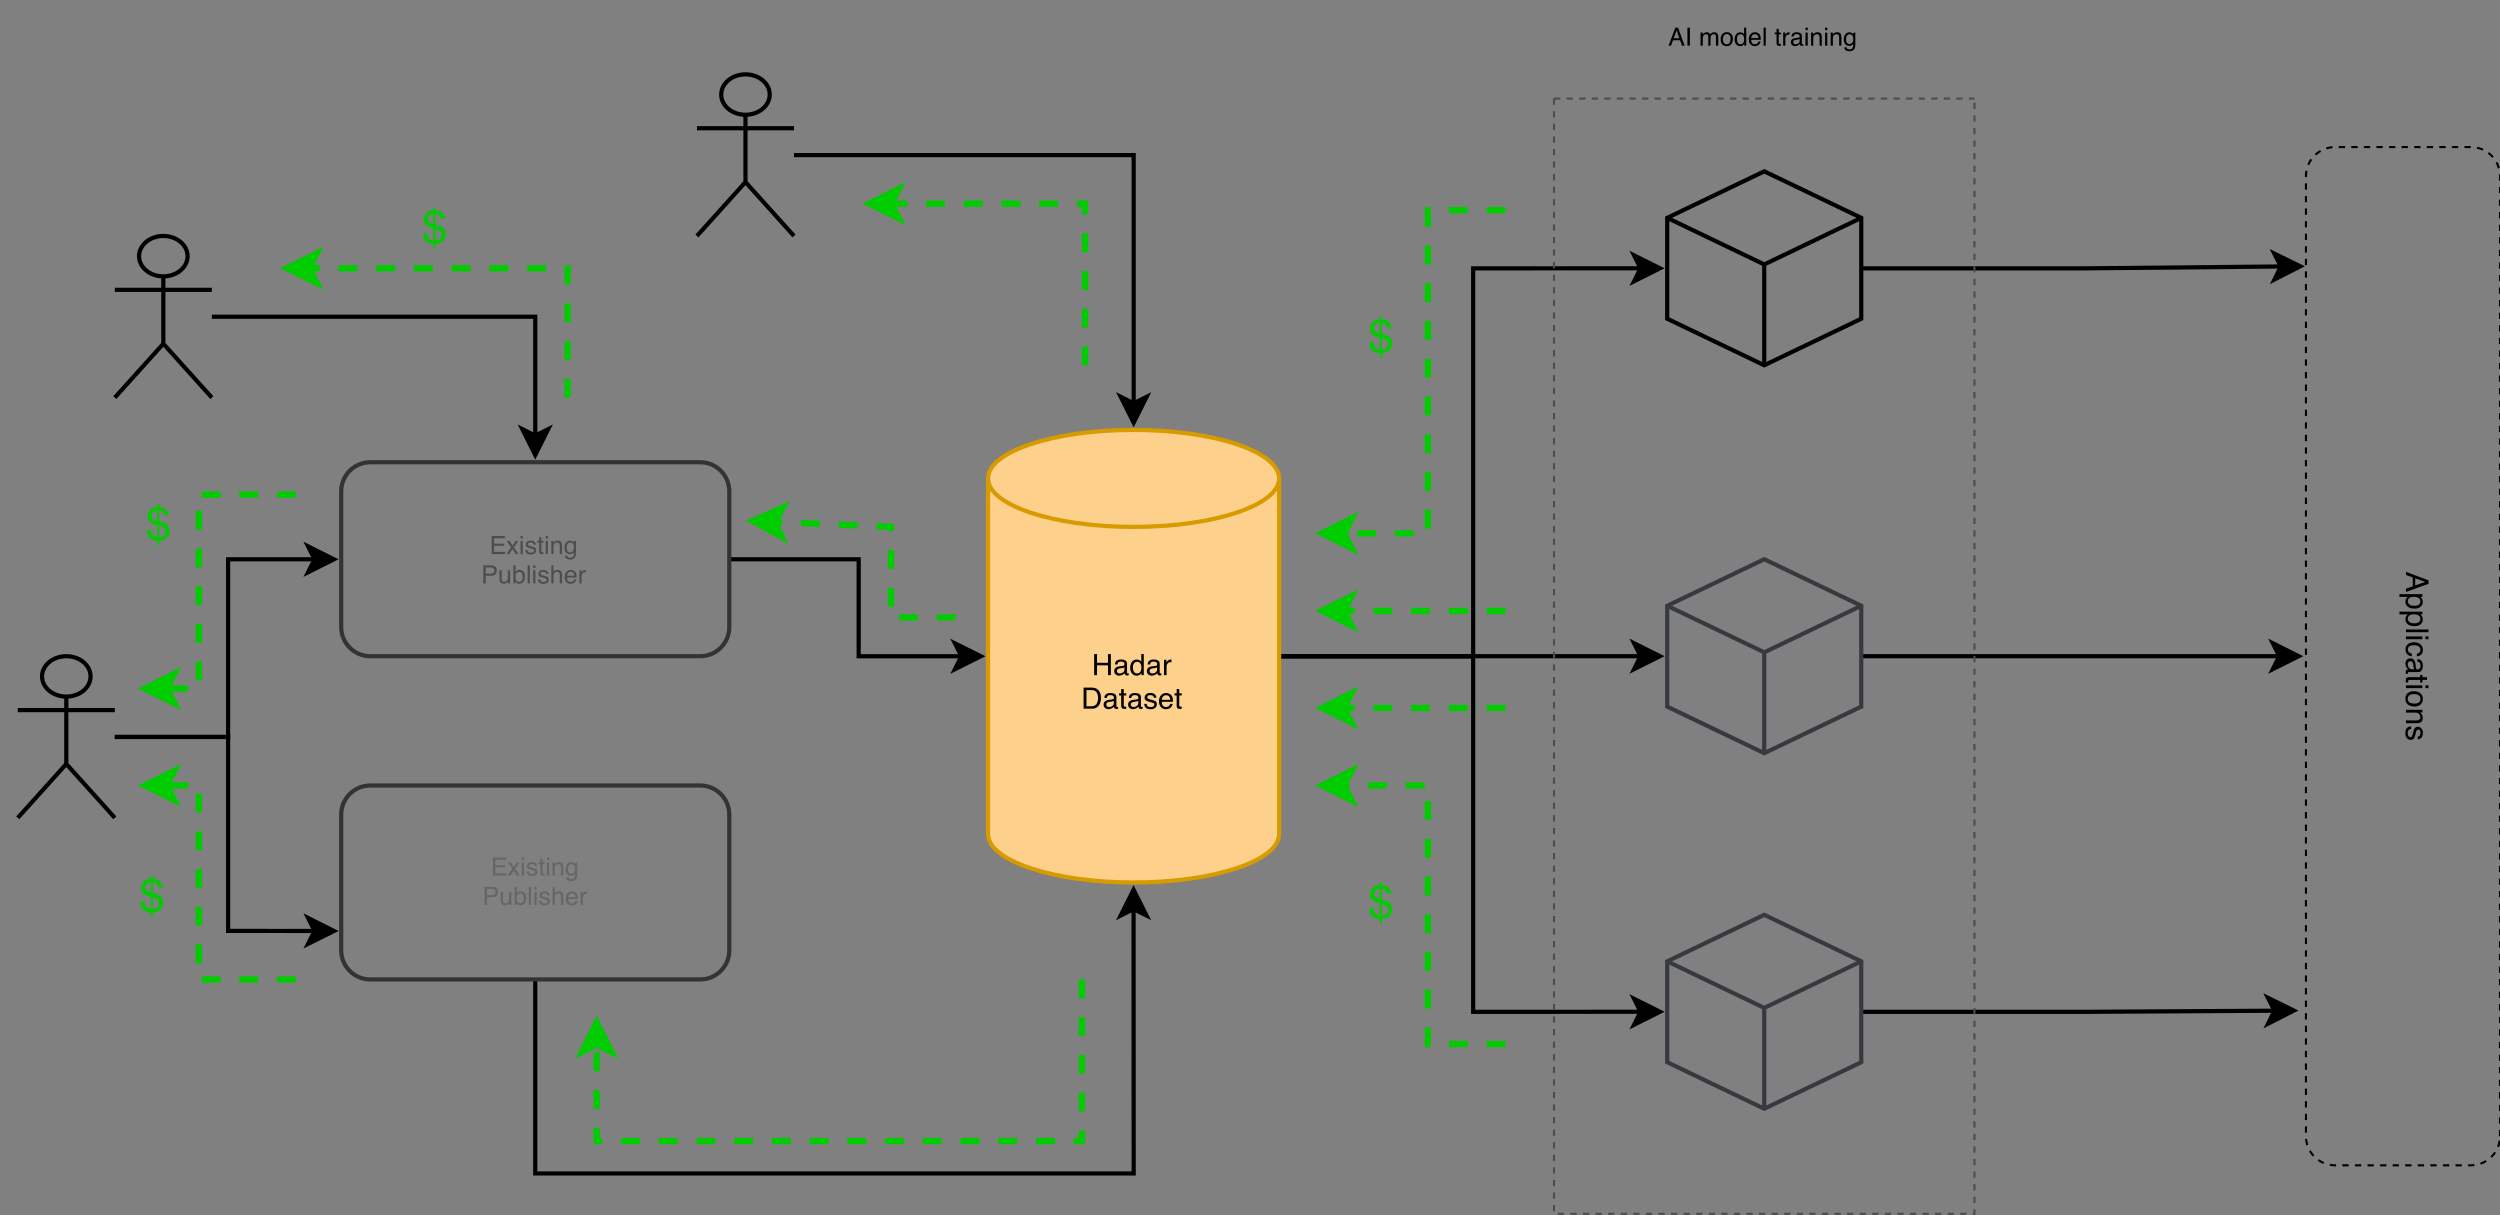 <svg viewBox="0 0 1193 580" fill="none" xmlns="http://www.w3.org/2000/svg">
<rect x="0" y="0" width="1193" height="580" fill="#808080" stroke="none"/>
<g clip-path="url(#clip0_227_529)">
<path d="M610.39 313.169H702.99V128.063L782.873 128.032" stroke="black" stroke-width="2" stroke-miterlimit="10"/>
<path d="M792.134 128.032L779.803 134.202L782.874 128.032L779.787 121.862L792.134 128.032Z" fill="black" stroke="black" stroke-width="2" stroke-miterlimit="10"/>
<path d="M610.39 313.138H782.873" stroke="black" stroke-width="2" stroke-miterlimit="10"/>
<path d="M792.134 313.138L779.787 319.308L782.874 313.138L779.787 306.968L792.134 313.138Z" fill="black" stroke="black" stroke-width="2" stroke-miterlimit="10"/>
<path d="M610.39 313.169H702.99V482.85L782.873 482.819" stroke="black" stroke-width="2" stroke-miterlimit="10"/>
<path d="M792.134 482.819L779.803 488.989L782.874 482.819L779.787 476.649L792.134 482.819Z" fill="black" stroke="black" stroke-width="2" stroke-miterlimit="10"/>
<path d="M471.489 228.298C471.489 215.526 502.588 205.16 540.939 205.16C559.351 205.16 577.023 207.597 590.048 211.931C603.074 216.281 610.39 222.158 610.39 228.298V397.979C610.39 410.751 579.291 421.117 540.939 421.117C502.588 421.117 471.489 410.751 471.489 397.979V228.298Z" fill="#FDD08C" stroke="#D79B00" stroke-width="2" stroke-miterlimit="10"/>
<path d="M610.39 228.298C610.39 241.07 579.291 251.436 540.939 251.436C502.588 251.436 471.489 241.07 471.489 228.298" stroke="#D79B00" stroke-width="2" stroke-miterlimit="10"/>
<path d="M522.128 312.136H523.502V316.286H528.724V312.136H530.098V322.178H528.724V317.482H523.502V322.178H522.128V312.136ZM532.99 320.23C532.99 320.586 533.12 320.866 533.379 321.071C533.639 321.276 533.947 321.379 534.302 321.379C534.735 321.379 535.155 321.278 535.56 321.078C536.244 320.745 536.586 320.2 536.586 319.444V318.453C536.435 318.548 536.241 318.628 536.004 318.692C535.768 318.756 535.535 318.801 535.307 318.829L534.562 318.924C534.115 318.984 533.781 319.077 533.557 319.205C533.179 319.419 532.99 319.761 532.99 320.23ZM535.97 317.742C536.253 317.705 536.442 317.587 536.538 317.386C536.592 317.277 536.62 317.12 536.62 316.915C536.62 316.495 536.469 316.192 536.169 316.005C535.872 315.814 535.446 315.718 534.89 315.718C534.248 315.718 533.792 315.892 533.523 316.238C533.373 316.429 533.275 316.714 533.229 317.092H532.081C532.103 316.19 532.395 315.563 532.956 315.213C533.521 314.857 534.175 314.679 534.918 314.679C535.779 314.679 536.478 314.843 537.016 315.172C537.549 315.5 537.816 316.01 537.816 316.703V320.921C537.816 321.048 537.841 321.151 537.891 321.228C537.946 321.306 538.058 321.344 538.226 321.344C538.281 321.344 538.342 321.342 538.411 321.338C538.479 321.328 538.552 321.317 538.629 321.303V322.213C538.438 322.267 538.292 322.301 538.192 322.315C538.092 322.329 537.955 322.336 537.782 322.336C537.358 322.336 537.05 322.185 536.859 321.884C536.759 321.725 536.688 321.499 536.647 321.208C536.396 321.536 536.036 321.821 535.567 322.062C535.098 322.304 534.58 322.424 534.015 322.424C533.336 322.424 532.78 322.219 532.347 321.809C531.919 321.394 531.705 320.877 531.705 320.257C531.705 319.578 531.917 319.052 532.34 318.678C532.764 318.305 533.32 318.075 534.008 317.988L535.97 317.742ZM540.619 318.603C540.619 319.387 540.785 320.043 541.118 320.572C541.45 321.101 541.984 321.365 542.717 321.365C543.287 321.365 543.754 321.121 544.119 320.633C544.488 320.141 544.672 319.437 544.672 318.521C544.672 317.596 544.483 316.912 544.105 316.47C543.727 316.024 543.26 315.8 542.704 315.8C542.084 315.8 541.58 316.037 541.193 316.511C540.81 316.985 540.619 317.683 540.619 318.603ZM542.471 314.727C543.032 314.727 543.501 314.846 543.879 315.083C544.098 315.219 544.347 315.459 544.625 315.8V312.102H545.807V322.178H544.7V321.16C544.413 321.611 544.073 321.937 543.681 322.137C543.289 322.338 542.84 322.438 542.335 322.438C541.519 322.438 540.812 322.096 540.215 321.413C539.618 320.725 539.32 319.811 539.32 318.672C539.32 317.605 539.591 316.682 540.133 315.903C540.68 315.119 541.46 314.727 542.471 314.727ZM548.576 320.23C548.576 320.586 548.706 320.866 548.965 321.071C549.225 321.276 549.533 321.379 549.888 321.379C550.321 321.379 550.74 321.278 551.146 321.078C551.83 320.745 552.171 320.2 552.171 319.444V318.453C552.021 318.548 551.827 318.628 551.59 318.692C551.353 318.756 551.121 318.801 550.893 318.829L550.148 318.924C549.701 318.984 549.366 319.077 549.143 319.205C548.765 319.419 548.576 319.761 548.576 320.23ZM551.556 317.742C551.839 317.705 552.028 317.587 552.124 317.386C552.178 317.277 552.206 317.12 552.206 316.915C552.206 316.495 552.055 316.192 551.754 316.005C551.458 315.814 551.032 315.718 550.476 315.718C549.834 315.718 549.378 315.892 549.109 316.238C548.959 316.429 548.861 316.714 548.815 317.092H547.667C547.689 316.19 547.981 315.563 548.542 315.213C549.107 314.857 549.761 314.679 550.504 314.679C551.365 314.679 552.064 314.843 552.602 315.172C553.135 315.5 553.402 316.01 553.402 316.703V320.921C553.402 321.048 553.427 321.151 553.477 321.228C553.532 321.306 553.643 321.344 553.812 321.344C553.867 321.344 553.928 321.342 553.997 321.338C554.065 321.328 554.138 321.317 554.215 321.303V322.213C554.024 322.267 553.878 322.301 553.778 322.315C553.678 322.329 553.541 322.336 553.368 322.336C552.944 322.336 552.636 322.185 552.445 321.884C552.345 321.725 552.274 321.499 552.233 321.208C551.982 321.536 551.622 321.821 551.153 322.062C550.684 322.304 550.166 322.424 549.601 322.424C548.922 322.424 548.366 322.219 547.933 321.809C547.505 321.394 547.291 320.877 547.291 320.257C547.291 319.578 547.503 319.052 547.926 318.678C548.35 318.305 548.906 318.075 549.594 317.988L551.556 317.742ZM555.46 314.857H556.629V316.122C556.724 315.876 556.959 315.577 557.333 315.226C557.706 314.871 558.137 314.693 558.625 314.693C558.647 314.693 558.686 314.695 558.741 314.7C558.796 314.704 558.889 314.714 559.021 314.727V316.026C558.948 316.012 558.88 316.003 558.816 315.999C558.757 315.994 558.691 315.992 558.618 315.992C557.998 315.992 557.522 316.192 557.189 316.593C556.856 316.99 556.69 317.448 556.69 317.967V322.178H555.46V314.857ZM520.883 337.016C521.344 337.016 521.722 336.968 522.018 336.873C522.547 336.695 522.98 336.353 523.317 335.847C523.586 335.442 523.78 334.922 523.898 334.289C523.966 333.91 524.001 333.56 524.001 333.236C524.001 331.992 523.752 331.026 523.255 330.338C522.763 329.649 521.968 329.305 520.87 329.305H518.457V337.016H520.883ZM517.089 328.136H521.157C522.538 328.136 523.609 328.626 524.37 329.606C525.049 330.49 525.388 331.623 525.388 333.004C525.388 334.07 525.188 335.034 524.787 335.895C524.08 337.417 522.866 338.178 521.143 338.178H517.089V328.136ZM527.924 336.23C527.924 336.586 528.054 336.866 528.314 337.071C528.574 337.276 528.881 337.379 529.237 337.379C529.67 337.379 530.089 337.278 530.495 337.078C531.178 336.745 531.52 336.2 531.52 335.444V334.453C531.37 334.548 531.176 334.628 530.939 334.692C530.702 334.756 530.47 334.801 530.242 334.829L529.497 334.924C529.05 334.984 528.715 335.077 528.492 335.205C528.114 335.419 527.924 335.761 527.924 336.23ZM530.905 333.742C531.187 333.705 531.377 333.587 531.472 333.386C531.527 333.277 531.554 333.12 531.554 332.915C531.554 332.495 531.404 332.192 531.103 332.005C530.807 331.814 530.381 331.718 529.825 331.718C529.182 331.718 528.726 331.892 528.458 332.238C528.307 332.429 528.209 332.714 528.164 333.092H527.015C527.038 332.19 527.33 331.563 527.89 331.213C528.455 330.857 529.109 330.679 529.852 330.679C530.713 330.679 531.413 330.843 531.951 331.172C532.484 331.5 532.751 332.01 532.751 332.703V336.921C532.751 337.048 532.776 337.151 532.826 337.228C532.88 337.306 532.992 337.344 533.161 337.344C533.215 337.344 533.277 337.342 533.345 337.338C533.414 337.328 533.487 337.317 533.564 337.303V338.213C533.373 338.267 533.227 338.301 533.127 338.315C533.026 338.329 532.89 338.336 532.716 338.336C532.293 338.336 531.985 338.185 531.794 337.884C531.693 337.725 531.623 337.499 531.582 337.208C531.331 337.536 530.971 337.821 530.502 338.062C530.032 338.304 529.515 338.424 528.95 338.424C528.271 338.424 527.715 338.219 527.282 337.809C526.853 337.394 526.639 336.877 526.639 336.257C526.639 335.578 526.851 335.052 527.275 334.678C527.699 334.305 528.255 334.075 528.943 333.988L530.905 333.742ZM535.02 328.813H536.264V330.857H537.433V331.862H536.264V336.64C536.264 336.895 536.351 337.066 536.524 337.153C536.62 337.203 536.779 337.228 537.003 337.228C537.062 337.228 537.126 337.228 537.194 337.228C537.262 337.224 537.342 337.217 537.433 337.208V338.178C537.292 338.219 537.144 338.249 536.989 338.267C536.838 338.285 536.674 338.295 536.497 338.295C535.922 338.295 535.533 338.149 535.328 337.857C535.123 337.561 535.02 337.178 535.02 336.709V331.862H534.029V330.857H535.02V328.813ZM539.614 336.23C539.614 336.586 539.744 336.866 540.004 337.071C540.263 337.276 540.571 337.379 540.926 337.379C541.359 337.379 541.779 337.278 542.184 337.078C542.868 336.745 543.21 336.2 543.21 335.444V334.453C543.059 334.548 542.865 334.628 542.629 334.692C542.392 334.756 542.159 334.801 541.931 334.829L541.186 334.924C540.74 334.984 540.405 335.077 540.181 335.205C539.803 335.419 539.614 335.761 539.614 336.23ZM542.594 333.742C542.877 333.705 543.066 333.587 543.162 333.386C543.216 333.277 543.244 333.12 543.244 332.915C543.244 332.495 543.093 332.192 542.793 332.005C542.496 331.814 542.07 331.718 541.514 331.718C540.872 331.718 540.416 331.892 540.147 332.238C539.997 332.429 539.899 332.714 539.853 333.092H538.705C538.727 332.19 539.019 331.563 539.58 331.213C540.145 330.857 540.799 330.679 541.542 330.679C542.403 330.679 543.102 330.843 543.64 331.172C544.173 331.5 544.44 332.01 544.44 332.703V336.921C544.44 337.048 544.465 337.151 544.515 337.228C544.57 337.306 544.682 337.344 544.85 337.344C544.905 337.344 544.966 337.342 545.035 337.338C545.103 337.328 545.176 337.317 545.254 337.303V338.213C545.062 338.267 544.916 338.301 544.816 338.315C544.716 338.329 544.579 338.336 544.406 338.336C543.982 338.336 543.674 338.185 543.483 337.884C543.383 337.725 543.312 337.499 543.271 337.208C543.02 337.536 542.66 337.821 542.191 338.062C541.722 338.304 541.204 338.424 540.639 338.424C539.96 338.424 539.404 338.219 538.971 337.809C538.543 337.394 538.329 336.877 538.329 336.257C538.329 335.578 538.541 335.052 538.964 334.678C539.388 334.305 539.944 334.075 540.632 333.988L542.594 333.742ZM547.195 335.881C547.231 336.292 547.334 336.606 547.503 336.825C547.812 337.221 548.35 337.42 549.116 337.42C549.572 337.42 549.973 337.322 550.319 337.126C550.665 336.925 550.838 336.617 550.838 336.203C550.838 335.888 550.699 335.649 550.421 335.485C550.244 335.385 549.893 335.269 549.369 335.136L548.391 334.89C547.767 334.735 547.307 334.562 547.01 334.371C546.482 334.038 546.217 333.578 546.217 332.99C546.217 332.297 546.466 331.737 546.962 331.308C547.464 330.88 548.136 330.666 548.979 330.666C550.082 330.666 550.877 330.989 551.365 331.636C551.67 332.047 551.818 332.489 551.809 332.963H550.647C550.624 332.685 550.526 332.432 550.353 332.204C550.071 331.88 549.581 331.718 548.883 331.718C548.419 331.718 548.065 331.807 547.824 331.985C547.587 332.163 547.468 332.397 547.468 332.689C547.468 333.008 547.626 333.263 547.94 333.455C548.122 333.569 548.391 333.669 548.747 333.755L549.56 333.954C550.444 334.168 551.037 334.375 551.337 334.576C551.816 334.89 552.055 335.385 552.055 336.059C552.055 336.711 551.807 337.274 551.31 337.748C550.818 338.222 550.066 338.459 549.054 338.459C547.965 338.459 547.193 338.213 546.737 337.72C546.286 337.224 546.044 336.611 546.012 335.881H547.195ZM556.512 330.693C557.032 330.693 557.535 330.816 558.023 331.062C558.511 331.304 558.882 331.618 559.137 332.005C559.383 332.375 559.547 332.805 559.629 333.297C559.702 333.635 559.739 334.172 559.739 334.911H554.373C554.395 335.654 554.571 336.251 554.899 336.702C555.227 337.148 555.735 337.372 556.423 337.372C557.066 337.372 557.579 337.16 557.962 336.736C558.18 336.49 558.335 336.205 558.426 335.881H559.636C559.604 336.15 559.497 336.451 559.315 336.784C559.137 337.112 558.937 337.381 558.713 337.59C558.34 337.955 557.877 338.201 557.326 338.329C557.03 338.402 556.695 338.438 556.321 338.438C555.409 338.438 554.637 338.108 554.004 337.447C553.37 336.782 553.053 335.852 553.053 334.658C553.053 333.482 553.372 332.527 554.01 331.794C554.648 331.06 555.482 330.693 556.512 330.693ZM558.474 333.933C558.424 333.4 558.308 332.974 558.126 332.655C557.788 332.062 557.226 331.766 556.437 331.766C555.872 331.766 555.398 331.971 555.015 332.381C554.632 332.787 554.43 333.304 554.407 333.933H558.474ZM561.503 328.813H562.747V330.857H563.916V331.862H562.747V336.64C562.747 336.895 562.833 337.066 563.006 337.153C563.102 337.203 563.262 337.228 563.485 337.228C563.544 337.228 563.608 337.228 563.676 337.228C563.745 337.224 563.824 337.217 563.916 337.208V338.178C563.774 338.219 563.626 338.249 563.471 338.267C563.321 338.285 563.157 338.295 562.979 338.295C562.405 338.295 562.015 338.149 561.81 337.857C561.605 337.561 561.503 337.178 561.503 336.709V331.862H560.511V330.857H561.503V328.813Z" fill="black"/>
<path d="M101.089 151.139H255.423V207.874" stroke="black" stroke-width="2" stroke-miterlimit="10"/>
<path d="M255.422 217.13L249.249 204.789L255.422 207.874L261.596 204.789L255.422 217.13Z" fill="black" stroke="black" stroke-width="2" stroke-miterlimit="10"/>
<path d="M77.938 131.888C84.331 131.888 89.513 127.572 89.513 122.247C89.513 116.923 84.331 112.606 77.938 112.606C71.546 112.606 66.363 116.923 66.363 122.247C66.363 127.572 71.546 131.888 77.938 131.888Z" stroke="black" stroke-width="2"/>
<path d="M77.938 131.888V164.02M77.938 164.02L54.788 189.734M77.938 164.02L101.088 189.734M54.788 138.321H77.938H101.088" stroke="black" stroke-width="2" stroke-miterlimit="10"/>
<path d="M378.89 74.012H540.986V192.449" stroke="black" stroke-width="2" stroke-miterlimit="10"/>
<path d="M540.986 201.704L534.812 189.364L540.986 192.449L547.159 189.364L540.986 201.704Z" fill="black" stroke="black" stroke-width="2" stroke-miterlimit="10"/>
<path d="M355.739 54.761C362.132 54.761 367.314 50.444 367.314 45.12C367.314 39.795 362.132 35.479 355.739 35.479C349.346 35.479 344.164 39.795 344.164 45.12C344.164 50.444 349.346 54.761 355.739 54.761Z" stroke="black" stroke-width="2"/>
<path d="M355.739 54.761V86.892M355.739 86.892L332.589 112.606M355.739 86.892L378.889 112.606M332.589 61.193H355.739H378.889" stroke="black" stroke-width="2" stroke-miterlimit="10"/>
<path d="M348.022 266.893H409.756V313.169H458.772" stroke="black" stroke-width="2" stroke-miterlimit="10"/>
<path d="M468.032 313.169L455.686 319.339L458.772 313.169L455.686 306.999L468.032 313.169Z" fill="black" stroke="black" stroke-width="2" stroke-miterlimit="10"/>
<path d="M334.133 220.585H176.712C169.041 220.585 162.822 226.801 162.822 234.468V299.255C162.822 306.923 169.041 313.138 176.712 313.138H334.133C341.804 313.138 348.023 306.923 348.023 299.255V234.468C348.023 226.801 341.804 220.585 334.133 220.585Z" stroke="#333333" stroke-width="2"/>
<path d="M234.649 255.779H240.924V256.834H235.786V259.447H240.538V260.443H235.786V263.361H241.012V264.387H234.649V255.779ZM241.803 258.111H243.169L244.61 260.32L246.069 258.111L247.352 258.141L245.237 261.17L247.446 264.387H246.098L244.54 262.031L243.028 264.387H241.692L243.901 261.17L241.803 258.111ZM248.401 258.141H249.473V264.387H248.401V258.141ZM248.401 255.779H249.473V256.975H248.401V255.779ZM251.7 262.418C251.731 262.77 251.819 263.039 251.963 263.227C252.229 263.566 252.69 263.736 253.346 263.736C253.737 263.736 254.081 263.652 254.378 263.484C254.674 263.312 254.823 263.049 254.823 262.693C254.823 262.424 254.704 262.219 254.465 262.078C254.313 261.992 254.012 261.893 253.563 261.779L252.725 261.568C252.19 261.436 251.796 261.287 251.542 261.123C251.088 260.838 250.862 260.443 250.862 259.939C250.862 259.346 251.075 258.865 251.501 258.498C251.93 258.131 252.506 257.947 253.229 257.947C254.174 257.947 254.856 258.225 255.274 258.779C255.536 259.131 255.663 259.51 255.655 259.916H254.659C254.639 259.678 254.555 259.461 254.407 259.266C254.165 258.988 253.745 258.85 253.147 258.85C252.749 258.85 252.446 258.926 252.239 259.078C252.036 259.23 251.934 259.432 251.934 259.682C251.934 259.955 252.069 260.174 252.338 260.338C252.495 260.436 252.725 260.521 253.03 260.596L253.727 260.766C254.485 260.949 254.993 261.127 255.251 261.299C255.661 261.568 255.866 261.992 255.866 262.57C255.866 263.129 255.653 263.611 255.227 264.018C254.805 264.424 254.161 264.627 253.294 264.627C252.36 264.627 251.698 264.416 251.307 263.994C250.921 263.568 250.713 263.043 250.686 262.418H251.7ZM257.284 256.359H258.35V258.111H259.352V258.973H258.35V263.068C258.35 263.287 258.424 263.434 258.573 263.508C258.655 263.551 258.792 263.572 258.983 263.572C259.034 263.572 259.088 263.572 259.147 263.572C259.206 263.568 259.274 263.562 259.352 263.555V264.387C259.231 264.422 259.104 264.447 258.971 264.463C258.842 264.479 258.702 264.486 258.549 264.486C258.057 264.486 257.723 264.361 257.547 264.111C257.372 263.857 257.284 263.529 257.284 263.127V258.973H256.434V258.111H257.284V256.359ZM260.413 258.141H261.485V264.387H260.413V258.141ZM260.413 255.779H261.485V256.975H260.413V255.779ZM263.085 258.111H264.087V259.002C264.383 258.635 264.698 258.371 265.03 258.211C265.362 258.051 265.731 257.971 266.137 257.971C267.028 257.971 267.629 258.281 267.942 258.902C268.114 259.242 268.2 259.729 268.2 260.361V264.387H267.128V260.432C267.128 260.049 267.071 259.74 266.958 259.506C266.77 259.115 266.43 258.92 265.938 258.92C265.688 258.92 265.483 258.945 265.323 258.996C265.034 259.082 264.78 259.254 264.561 259.512C264.385 259.719 264.27 259.934 264.215 260.156C264.165 260.375 264.139 260.689 264.139 261.1V264.387H263.085V258.111ZM271.979 258C272.471 258 272.901 258.121 273.268 258.363C273.467 258.5 273.671 258.699 273.878 258.961V258.17H274.85V263.877C274.85 264.674 274.733 265.303 274.499 265.764C274.061 266.615 273.235 267.041 272.02 267.041C271.344 267.041 270.776 266.889 270.315 266.584C269.854 266.283 269.596 265.811 269.542 265.166H270.614C270.665 265.447 270.766 265.664 270.919 265.816C271.157 266.051 271.532 266.168 272.044 266.168C272.852 266.168 273.381 265.883 273.631 265.312C273.78 264.977 273.848 264.377 273.837 263.514C273.626 263.834 273.372 264.072 273.075 264.229C272.778 264.385 272.385 264.463 271.897 264.463C271.217 264.463 270.622 264.223 270.11 263.742C269.602 263.258 269.348 262.459 269.348 261.346C269.348 260.295 269.604 259.475 270.116 258.885C270.631 258.295 271.253 258 271.979 258ZM273.878 261.223C273.878 260.445 273.717 259.869 273.397 259.494C273.077 259.119 272.669 258.932 272.172 258.932C271.43 258.932 270.922 259.279 270.649 259.975C270.504 260.346 270.432 260.832 270.432 261.434C270.432 262.141 270.575 262.68 270.86 263.051C271.149 263.418 271.536 263.602 272.02 263.602C272.778 263.602 273.311 263.26 273.62 262.576C273.792 262.189 273.878 261.738 273.878 261.223ZM230.641 269.779H234.514C235.28 269.779 235.897 269.996 236.366 270.43C236.835 270.859 237.069 271.465 237.069 272.246C237.069 272.918 236.86 273.504 236.442 274.004C236.024 274.5 235.381 274.748 234.514 274.748H231.807V278.387H230.641V269.779ZM235.891 272.252C235.891 271.619 235.657 271.189 235.188 270.963C234.93 270.842 234.577 270.781 234.128 270.781H231.807V273.764H234.128C234.651 273.764 235.075 273.652 235.399 273.43C235.727 273.207 235.891 272.814 235.891 272.252ZM239.448 272.111V276.277C239.448 276.598 239.499 276.859 239.6 277.062C239.788 277.438 240.137 277.625 240.649 277.625C241.383 277.625 241.883 277.297 242.149 276.641C242.294 276.289 242.366 275.807 242.366 275.193V272.111H243.421V278.387H242.424L242.436 277.461C242.299 277.699 242.129 277.9 241.926 278.064C241.524 278.393 241.036 278.557 240.462 278.557C239.567 278.557 238.958 278.258 238.633 277.66C238.458 277.34 238.37 276.912 238.37 276.377V272.111H239.448ZM244.991 269.75H246.016V272.873C246.247 272.572 246.522 272.344 246.842 272.188C247.163 272.027 247.51 271.947 247.885 271.947C248.667 271.947 249.299 272.217 249.784 272.756C250.272 273.291 250.516 274.082 250.516 275.129C250.516 276.121 250.276 276.945 249.796 277.602C249.315 278.258 248.649 278.586 247.797 278.586C247.321 278.586 246.919 278.471 246.59 278.24C246.395 278.104 246.186 277.885 245.963 277.584V278.387H244.991V269.75ZM247.733 277.654C248.303 277.654 248.729 277.428 249.01 276.975C249.296 276.521 249.438 275.924 249.438 275.182C249.438 274.521 249.296 273.975 249.01 273.541C248.729 273.107 248.313 272.891 247.762 272.891C247.282 272.891 246.86 273.068 246.497 273.424C246.137 273.779 245.958 274.365 245.958 275.182C245.958 275.771 246.032 276.25 246.18 276.617C246.458 277.309 246.975 277.654 247.733 277.654ZM251.782 269.779H252.837V278.387H251.782V269.779ZM254.424 272.141H255.497V278.387H254.424V272.141ZM254.424 269.779H255.497V270.975H254.424V269.779ZM257.723 276.418C257.754 276.77 257.842 277.039 257.987 277.227C258.253 277.566 258.713 277.736 259.37 277.736C259.76 277.736 260.104 277.652 260.401 277.484C260.698 277.312 260.846 277.049 260.846 276.693C260.846 276.424 260.727 276.219 260.489 276.078C260.337 275.992 260.036 275.893 259.587 275.779L258.749 275.568C258.213 275.436 257.819 275.287 257.565 275.123C257.112 274.838 256.885 274.443 256.885 273.939C256.885 273.346 257.098 272.865 257.524 272.498C257.954 272.131 258.53 271.947 259.253 271.947C260.198 271.947 260.879 272.225 261.297 272.779C261.559 273.131 261.686 273.51 261.678 273.916H260.682C260.663 273.678 260.579 273.461 260.43 273.266C260.188 272.988 259.768 272.85 259.171 272.85C258.772 272.85 258.469 272.926 258.262 273.078C258.059 273.23 257.958 273.432 257.958 273.682C257.958 273.955 258.092 274.174 258.362 274.338C258.518 274.436 258.749 274.521 259.053 274.596L259.751 274.766C260.508 274.949 261.016 275.127 261.274 275.299C261.684 275.568 261.889 275.992 261.889 276.57C261.889 277.129 261.676 277.611 261.251 278.018C260.829 278.424 260.184 278.627 259.317 278.627C258.383 278.627 257.721 278.416 257.331 277.994C256.944 277.568 256.737 277.043 256.71 276.418H257.723ZM263.096 269.75H264.151V272.961C264.401 272.645 264.626 272.422 264.825 272.293C265.165 272.07 265.588 271.959 266.096 271.959C267.006 271.959 267.624 272.277 267.948 272.914C268.124 273.262 268.212 273.744 268.212 274.361V278.387H267.128V274.432C267.128 273.971 267.069 273.633 266.952 273.418C266.76 273.074 266.401 272.902 265.874 272.902C265.436 272.902 265.04 273.053 264.684 273.354C264.329 273.654 264.151 274.223 264.151 275.059V278.387H263.096V269.75ZM272.389 271.971C272.835 271.971 273.266 272.076 273.684 272.287C274.102 272.494 274.421 272.764 274.639 273.096C274.85 273.412 274.991 273.781 275.061 274.203C275.124 274.492 275.155 274.953 275.155 275.586H270.555C270.575 276.223 270.725 276.734 271.006 277.121C271.288 277.504 271.723 277.695 272.313 277.695C272.864 277.695 273.303 277.514 273.631 277.15C273.819 276.939 273.952 276.695 274.03 276.418H275.067C275.04 276.648 274.948 276.906 274.792 277.191C274.639 277.473 274.467 277.703 274.276 277.883C273.956 278.195 273.559 278.406 273.087 278.516C272.833 278.578 272.546 278.609 272.225 278.609C271.444 278.609 270.782 278.326 270.239 277.76C269.696 277.189 269.424 276.393 269.424 275.369C269.424 274.361 269.698 273.543 270.245 272.914C270.792 272.285 271.506 271.971 272.389 271.971ZM274.071 274.748C274.028 274.291 273.928 273.926 273.772 273.652C273.483 273.145 273.001 272.891 272.325 272.891C271.84 272.891 271.434 273.066 271.106 273.418C270.778 273.766 270.604 274.209 270.585 274.748H274.071ZM276.485 272.111H277.487V273.195C277.569 272.984 277.77 272.729 278.09 272.428C278.411 272.123 278.78 271.971 279.198 271.971C279.217 271.971 279.251 271.973 279.297 271.977C279.344 271.98 279.424 271.988 279.538 272V273.113C279.475 273.102 279.417 273.094 279.362 273.09C279.311 273.086 279.254 273.084 279.192 273.084C278.661 273.084 278.253 273.256 277.967 273.6C277.682 273.939 277.54 274.332 277.54 274.777V278.387H276.485V272.111Z" fill="#4D4D4D"/>
<path d="M255.422 467.394V559.978H540.986L540.939 433.828" stroke="black" stroke-width="2" stroke-miterlimit="10"/>
<path d="M540.94 424.572L547.113 436.897L540.94 433.828L534.767 436.913L540.94 424.572Z" fill="black" stroke="black" stroke-width="2" stroke-miterlimit="10"/>
<path d="M334.133 374.84H176.712C169.041 374.84 162.822 381.056 162.822 388.723V453.511C162.822 461.178 169.041 467.394 176.712 467.394H334.133C341.804 467.394 348.023 461.178 348.023 453.511V388.723C348.023 381.056 341.804 374.84 334.133 374.84Z" stroke="#333333" stroke-width="2"/>
<path d="M235.23 409.206H241.506V410.261H236.367V412.874H241.119V413.87H236.367V416.788H241.594V417.814H235.23V409.206ZM242.385 411.538H243.75L245.191 413.747L246.65 411.538L247.934 411.568L245.818 414.597L248.027 417.814H246.68L245.121 415.458L243.609 417.814H242.273L244.482 414.597L242.385 411.538ZM248.982 411.568H250.055V417.814H248.982V411.568ZM248.982 409.206H250.055V410.401H248.982V409.206ZM252.281 415.845C252.312 416.196 252.4 416.466 252.545 416.653C252.81 416.993 253.271 417.163 253.928 417.163C254.318 417.163 254.662 417.079 254.959 416.911C255.256 416.739 255.404 416.476 255.404 416.12C255.404 415.851 255.285 415.646 255.047 415.505C254.894 415.419 254.594 415.319 254.144 415.206L253.307 414.995C252.771 414.862 252.377 414.714 252.123 414.55C251.67 414.265 251.443 413.87 251.443 413.366C251.443 412.773 251.656 412.292 252.082 411.925C252.512 411.558 253.088 411.374 253.81 411.374C254.756 411.374 255.437 411.651 255.855 412.206C256.117 412.558 256.244 412.937 256.236 413.343H255.24C255.221 413.105 255.137 412.888 254.988 412.693C254.746 412.415 254.326 412.276 253.728 412.276C253.33 412.276 253.027 412.353 252.82 412.505C252.617 412.657 252.516 412.859 252.516 413.109C252.516 413.382 252.65 413.601 252.92 413.765C253.076 413.862 253.307 413.948 253.611 414.023L254.309 414.193C255.066 414.376 255.574 414.554 255.832 414.726C256.242 414.995 256.447 415.419 256.447 415.997C256.447 416.556 256.234 417.038 255.809 417.444C255.387 417.851 254.742 418.054 253.875 418.054C252.941 418.054 252.279 417.843 251.889 417.421C251.502 416.995 251.295 416.47 251.268 415.845H252.281ZM257.865 409.786H258.932V411.538H259.934V412.4H258.932V416.495C258.932 416.714 259.006 416.86 259.154 416.935C259.236 416.978 259.373 416.999 259.564 416.999C259.615 416.999 259.67 416.999 259.728 416.999C259.787 416.995 259.855 416.989 259.934 416.982V417.814C259.812 417.849 259.685 417.874 259.553 417.89C259.424 417.905 259.283 417.913 259.131 417.913C258.639 417.913 258.305 417.788 258.129 417.538C257.953 417.284 257.865 416.956 257.865 416.554V412.4H257.016V411.538H257.865V409.786ZM260.994 411.568H262.066V417.814H260.994V411.568ZM260.994 409.206H262.066V410.401H260.994V409.206ZM263.666 411.538H264.668V412.429C264.965 412.062 265.279 411.798 265.611 411.638C265.943 411.478 266.312 411.398 266.719 411.398C267.609 411.398 268.211 411.708 268.523 412.329C268.695 412.669 268.781 413.155 268.781 413.788V417.814H267.709V413.859C267.709 413.476 267.652 413.167 267.539 412.933C267.352 412.542 267.012 412.347 266.519 412.347C266.269 412.347 266.064 412.372 265.904 412.423C265.615 412.509 265.361 412.681 265.143 412.939C264.967 413.146 264.852 413.36 264.797 413.583C264.746 413.802 264.721 414.116 264.721 414.526V417.814H263.666V411.538ZM272.56 411.427C273.053 411.427 273.482 411.548 273.85 411.79C274.049 411.927 274.252 412.126 274.459 412.388V411.597H275.432V417.304C275.432 418.101 275.314 418.73 275.08 419.191C274.643 420.042 273.816 420.468 272.602 420.468C271.926 420.468 271.357 420.316 270.896 420.011C270.435 419.71 270.178 419.237 270.123 418.593H271.195C271.246 418.874 271.348 419.091 271.5 419.243C271.738 419.478 272.113 419.595 272.625 419.595C273.434 419.595 273.963 419.31 274.213 418.739C274.361 418.403 274.43 417.804 274.418 416.941C274.207 417.261 273.953 417.499 273.656 417.655C273.359 417.812 272.967 417.89 272.478 417.89C271.799 417.89 271.203 417.65 270.691 417.169C270.184 416.685 269.93 415.886 269.93 414.773C269.93 413.722 270.185 412.901 270.697 412.312C271.213 411.722 271.834 411.427 272.56 411.427ZM274.459 414.65C274.459 413.872 274.299 413.296 273.978 412.921C273.658 412.546 273.25 412.359 272.754 412.359C272.012 412.359 271.504 412.706 271.23 413.401C271.086 413.773 271.014 414.259 271.014 414.86C271.014 415.568 271.156 416.107 271.441 416.478C271.73 416.845 272.117 417.028 272.602 417.028C273.359 417.028 273.893 416.687 274.201 416.003C274.373 415.616 274.459 415.165 274.459 414.65ZM231.223 423.206H235.096C235.861 423.206 236.478 423.423 236.947 423.857C237.416 424.286 237.65 424.892 237.65 425.673C237.65 426.345 237.441 426.931 237.023 427.431C236.605 427.927 235.963 428.175 235.096 428.175H232.389V431.814H231.223V423.206ZM236.473 425.679C236.473 425.046 236.238 424.616 235.769 424.39C235.512 424.269 235.158 424.208 234.709 424.208H232.389V427.191H234.709C235.232 427.191 235.656 427.079 235.98 426.857C236.309 426.634 236.473 426.241 236.473 425.679ZM240.029 425.538V429.704C240.029 430.025 240.08 430.286 240.182 430.489C240.369 430.864 240.719 431.052 241.23 431.052C241.965 431.052 242.465 430.724 242.73 430.068C242.875 429.716 242.947 429.234 242.947 428.62V425.538H244.002V431.814H243.006L243.018 430.888C242.881 431.126 242.711 431.327 242.508 431.491C242.105 431.819 241.617 431.984 241.043 431.984C240.148 431.984 239.539 431.685 239.215 431.087C239.039 430.767 238.951 430.339 238.951 429.804V425.538H240.029ZM245.572 423.177H246.598V426.3C246.828 425.999 247.103 425.771 247.424 425.614C247.744 425.454 248.092 425.374 248.467 425.374C249.248 425.374 249.881 425.644 250.365 426.183C250.853 426.718 251.098 427.509 251.098 428.556C251.098 429.548 250.857 430.372 250.377 431.028C249.896 431.685 249.23 432.013 248.379 432.013C247.902 432.013 247.5 431.898 247.172 431.667C246.977 431.53 246.768 431.312 246.545 431.011V431.814H245.572V423.177ZM248.314 431.081C248.885 431.081 249.31 430.855 249.592 430.401C249.877 429.948 250.019 429.351 250.019 428.609C250.019 427.948 249.877 427.401 249.592 426.968C249.31 426.534 248.894 426.318 248.344 426.318C247.863 426.318 247.441 426.495 247.078 426.851C246.719 427.206 246.539 427.792 246.539 428.609C246.539 429.198 246.613 429.677 246.762 430.044C247.039 430.735 247.557 431.081 248.314 431.081ZM252.363 423.206H253.418V431.814H252.363V423.206ZM255.006 425.568H256.078V431.814H255.006V425.568ZM255.006 423.206H256.078V424.401H255.006V423.206ZM258.305 429.845C258.336 430.196 258.424 430.466 258.568 430.653C258.834 430.993 259.295 431.163 259.951 431.163C260.342 431.163 260.685 431.079 260.982 430.911C261.279 430.739 261.428 430.476 261.428 430.12C261.428 429.851 261.309 429.646 261.07 429.505C260.918 429.419 260.617 429.319 260.168 429.206L259.33 428.995C258.795 428.862 258.4 428.714 258.146 428.55C257.693 428.265 257.467 427.87 257.467 427.366C257.467 426.773 257.68 426.292 258.105 425.925C258.535 425.558 259.111 425.374 259.834 425.374C260.779 425.374 261.461 425.651 261.879 426.206C262.141 426.558 262.268 426.937 262.26 427.343H261.264C261.244 427.105 261.16 426.888 261.012 426.693C260.769 426.415 260.35 426.276 259.752 426.276C259.353 426.276 259.051 426.353 258.844 426.505C258.641 426.657 258.539 426.859 258.539 427.109C258.539 427.382 258.674 427.601 258.943 427.765C259.1 427.862 259.33 427.948 259.635 428.023L260.332 428.193C261.09 428.376 261.598 428.554 261.855 428.726C262.266 428.995 262.471 429.419 262.471 429.997C262.471 430.556 262.258 431.038 261.832 431.444C261.41 431.851 260.766 432.054 259.898 432.054C258.965 432.054 258.303 431.843 257.912 431.421C257.525 430.995 257.318 430.47 257.291 429.845H258.305ZM263.678 423.177H264.732V426.388C264.982 426.071 265.207 425.849 265.406 425.72C265.746 425.497 266.17 425.386 266.678 425.386C267.588 425.386 268.205 425.704 268.529 426.341C268.705 426.689 268.793 427.171 268.793 427.788V431.814H267.709V427.859C267.709 427.398 267.65 427.06 267.533 426.845C267.342 426.501 266.982 426.329 266.455 426.329C266.018 426.329 265.621 426.48 265.266 426.78C264.91 427.081 264.732 427.65 264.732 428.485V431.814H263.678V423.177ZM272.971 425.398C273.416 425.398 273.848 425.503 274.266 425.714C274.684 425.921 275.002 426.191 275.221 426.523C275.432 426.839 275.572 427.208 275.643 427.63C275.705 427.919 275.736 428.38 275.736 429.013H271.137C271.156 429.65 271.307 430.161 271.588 430.548C271.869 430.931 272.305 431.122 272.894 431.122C273.445 431.122 273.885 430.941 274.213 430.577C274.4 430.366 274.533 430.122 274.611 429.845H275.648C275.621 430.075 275.529 430.333 275.373 430.618C275.221 430.9 275.049 431.13 274.857 431.31C274.537 431.622 274.141 431.833 273.668 431.943C273.414 432.005 273.127 432.036 272.807 432.036C272.025 432.036 271.363 431.753 270.82 431.187C270.277 430.616 270.006 429.819 270.006 428.796C270.006 427.788 270.279 426.97 270.826 426.341C271.373 425.712 272.088 425.398 272.971 425.398ZM274.652 428.175C274.609 427.718 274.51 427.353 274.353 427.079C274.064 426.571 273.582 426.318 272.906 426.318C272.422 426.318 272.016 426.493 271.687 426.845C271.359 427.193 271.185 427.636 271.166 428.175H274.652ZM277.066 425.538H278.068V426.622C278.15 426.411 278.352 426.155 278.672 425.855C278.992 425.55 279.361 425.398 279.779 425.398C279.799 425.398 279.832 425.4 279.879 425.403C279.926 425.407 280.006 425.415 280.119 425.427V426.54C280.057 426.528 279.998 426.521 279.943 426.517C279.893 426.513 279.836 426.511 279.773 426.511C279.242 426.511 278.834 426.683 278.549 427.026C278.264 427.366 278.121 427.759 278.121 428.204V431.814H277.066V425.538Z" fill="#666666"/>
<path d="M54.788 351.671H108.851V266.893H150.105" stroke="black" stroke-width="2" stroke-miterlimit="10"/>
<path d="M159.365 266.893L147.019 273.063L150.105 266.893L147.019 260.722L159.365 266.893Z" fill="black" stroke="black" stroke-width="2" stroke-miterlimit="10"/>
<path d="M54.788 351.671H108.851V444.224L150.105 444.255" stroke="black" stroke-width="2" stroke-miterlimit="10"/>
<path d="M159.365 444.255L147.019 450.41L150.105 444.255L147.034 438.07L159.365 444.255Z" fill="black" stroke="black" stroke-width="2" stroke-miterlimit="10"/>
<path d="M31.639 332.42C38.031 332.42 43.214 328.104 43.214 322.779C43.214 317.455 38.031 313.138 31.639 313.138C25.246 313.138 20.064 317.455 20.064 322.779C20.064 328.104 25.246 332.42 31.639 332.42Z" stroke="black" stroke-width="2"/>
<path d="M31.638 332.42V364.552M31.638 364.552L8.488 390.266M31.638 364.552L54.788 390.266M8.488 338.853H31.638H54.788" stroke="black" stroke-width="2" stroke-miterlimit="10"/>
<path d="M888.19 128.063H994.31L1088.42 127.153" stroke="black" stroke-width="2" stroke-miterlimit="10"/>
<path d="M1097.68 127.076L1085.4 133.354L1088.42 127.153L1085.29 121.013L1097.68 127.076Z" fill="black" stroke="black" stroke-width="2" stroke-miterlimit="10"/>
<path d="M841.891 81.755L888.191 103.968V152.096L841.891 174.309L795.591 152.096V103.968L841.891 81.755Z" stroke="black" stroke-width="2" stroke-miterlimit="10"/>
<path d="M795.591 103.968L841.891 126.196M841.891 126.196L888.191 103.968M841.891 126.196V174.309" stroke="black" stroke-width="2" stroke-miterlimit="10"/>
<path d="M888.19 313.138H1087.68" stroke="black" stroke-width="2" stroke-miterlimit="10"/>
<path d="M1096.94 313.138L1084.6 319.308L1087.68 313.138L1084.6 306.968L1096.94 313.138Z" fill="black" stroke="black" stroke-width="2" stroke-miterlimit="10"/>
<path d="M841.891 266.862L888.191 289.074V337.202L841.891 359.415L795.591 337.202V289.074L841.891 266.862Z" stroke="#36393D" stroke-width="2" stroke-miterlimit="10"/>
<path d="M795.591 289.074L841.891 311.303M841.891 311.303L888.191 289.074M841.891 311.303V359.415" stroke="#36393D" stroke-width="2" stroke-miterlimit="10"/>
<path d="M888.19 482.85H994.31L1085.37 482.31" stroke="black" stroke-width="2" stroke-miterlimit="10"/>
<path d="M1094.63 482.248L1082.33 488.496L1085.37 482.31L1082.25 476.155L1094.63 482.248Z" fill="black" stroke="black" stroke-width="2" stroke-miterlimit="10"/>
<path d="M841.891 436.543L888.191 458.755V506.883L841.891 529.096L795.591 506.883V458.755L841.891 436.543Z" stroke="#36393D" stroke-width="2" stroke-miterlimit="10"/>
<path d="M795.591 458.755L841.891 480.983M841.891 480.983L888.191 458.755M841.891 480.983V529.096" stroke="#36393D" stroke-width="2" stroke-miterlimit="10"/>
<path d="M1193 542.207V84.069C1193 76.402 1186.78 70.186 1179.11 70.186H1114.29C1106.62 70.186 1100.4 76.402 1100.4 84.069V542.207C1100.4 549.875 1106.62 556.09 1114.29 556.09H1179.11C1186.78 556.09 1193 549.875 1193 542.207Z" stroke="black" stroke-dasharray="3 3"/>
<path d="M1152.54 279.33L1157.3 277.696L1152.54 275.961V279.33ZM1158.89 276.935V278.583L1148.13 282.486V280.89L1151.36 279.798V275.543L1148.13 274.378V272.884L1158.89 276.935ZM1149.02 286.947C1149.02 287.562 1149.28 288.072 1149.79 288.478C1150.31 288.888 1151.08 289.093 1152.1 289.093C1152.73 289.093 1153.26 289.003 1153.71 288.822C1154.58 288.48 1155.01 287.855 1155.01 286.947C1155.01 286.034 1154.55 285.409 1153.64 285.072C1153.15 284.891 1152.53 284.801 1151.78 284.801C1151.17 284.801 1150.66 284.891 1150.23 285.072C1149.42 285.414 1149.02 286.039 1149.02 286.947ZM1155.94 283.534V284.816H1154.9C1155.26 285.079 1155.53 285.367 1155.73 285.68C1156.02 286.124 1156.17 286.647 1156.17 287.247C1156.17 288.136 1155.83 288.89 1155.14 289.51C1154.46 290.13 1153.49 290.441 1152.23 290.441C1150.52 290.441 1149.3 289.994 1148.56 289.1C1148.1 288.534 1147.87 287.875 1147.87 287.123C1147.87 286.532 1148 286.036 1148.26 285.636C1148.4 285.401 1148.66 285.14 1149.01 284.852H1145.01V283.534H1155.94ZM1149.02 295.296C1149.02 295.912 1149.28 296.422 1149.79 296.827C1150.31 297.237 1151.08 297.442 1152.1 297.442C1152.73 297.442 1153.26 297.352 1153.71 297.171C1154.58 296.83 1155.01 296.205 1155.01 295.296C1155.01 294.383 1154.55 293.758 1153.64 293.421C1153.15 293.241 1152.53 293.15 1151.78 293.15C1151.17 293.15 1150.66 293.241 1150.23 293.421C1149.42 293.763 1149.02 294.388 1149.02 295.296ZM1155.94 291.883V293.165H1154.9C1155.26 293.429 1155.53 293.717 1155.73 294.029C1156.02 294.474 1156.17 294.996 1156.17 295.597C1156.17 296.485 1155.83 297.24 1155.14 297.86C1154.46 298.48 1153.49 298.79 1152.23 298.79C1150.52 298.79 1149.3 298.343 1148.56 297.45C1148.1 296.883 1147.87 296.224 1147.87 295.472C1147.87 294.881 1148 294.386 1148.26 293.985C1148.4 293.751 1148.66 293.49 1149.01 293.202H1145.01V291.883H1155.94ZM1158.89 300.372V301.691H1148.13V300.372H1158.89ZM1155.94 303.675V305.016H1148.13V303.675H1155.94ZM1158.89 303.675V305.016H1157.4V303.675H1158.89ZM1156.2 310.04C1156.2 310.924 1155.99 311.642 1155.56 312.193C1155.13 312.75 1154.39 313.085 1153.34 313.197V311.915C1153.82 311.837 1154.22 311.659 1154.54 311.38C1154.86 311.102 1155.02 310.655 1155.02 310.04C1155.02 309.2 1154.61 308.6 1153.79 308.238C1153.26 308.004 1152.61 307.887 1151.82 307.887C1151.04 307.887 1150.38 308.053 1149.84 308.385C1149.3 308.717 1149.03 309.239 1149.03 309.952C1149.03 310.499 1149.2 310.931 1149.53 311.249C1149.87 311.571 1150.33 311.793 1150.91 311.915V313.197C1149.87 313.05 1149.11 312.684 1148.62 312.098C1148.15 311.512 1147.91 310.763 1147.91 309.85C1147.91 308.824 1148.28 308.006 1149.03 307.396C1149.78 306.786 1150.72 306.481 1151.84 306.481C1153.22 306.481 1154.29 306.815 1155.05 307.484C1155.82 308.153 1156.2 309.005 1156.2 310.04ZM1150.22 315.526C1149.84 315.526 1149.54 315.665 1149.32 315.943C1149.1 316.222 1148.99 316.551 1148.99 316.932C1148.99 317.396 1149.1 317.845 1149.31 318.28C1149.67 319.012 1150.25 319.378 1151.06 319.378H1152.12C1152.02 319.217 1151.94 319.01 1151.87 318.756C1151.8 318.502 1151.75 318.253 1151.72 318.009L1151.62 317.211C1151.56 316.732 1151.46 316.373 1151.32 316.134C1151.09 315.729 1150.72 315.526 1150.22 315.526ZM1152.89 318.719C1152.93 319.022 1153.05 319.225 1153.27 319.327C1153.38 319.386 1153.55 319.415 1153.77 319.415C1154.22 319.415 1154.55 319.254 1154.75 318.932C1154.95 318.614 1155.05 318.158 1155.05 317.562C1155.05 316.874 1154.87 316.385 1154.5 316.097C1154.29 315.936 1153.99 315.831 1153.58 315.782V314.552C1154.55 314.576 1155.22 314.889 1155.6 315.489C1155.98 316.095 1156.17 316.795 1156.17 317.591C1156.17 318.514 1155.99 319.264 1155.64 319.84C1155.29 320.411 1154.74 320.697 1154 320.697H1149.48C1149.34 320.697 1149.23 320.724 1149.15 320.777C1149.07 320.836 1149.03 320.956 1149.03 321.136C1149.03 321.195 1149.03 321.261 1149.03 321.334C1149.04 321.407 1149.06 321.485 1149.07 321.568H1148.1C1148.04 321.363 1148 321.207 1147.99 321.1C1147.97 320.992 1147.96 320.846 1147.96 320.66C1147.96 320.206 1148.13 319.877 1148.45 319.671C1148.62 319.564 1148.86 319.488 1149.17 319.444C1148.82 319.176 1148.52 318.79 1148.26 318.287C1148 317.784 1147.87 317.23 1147.87 316.625C1147.87 315.897 1148.09 315.301 1148.53 314.837C1148.97 314.378 1149.53 314.149 1150.19 314.149C1150.92 314.149 1151.48 314.376 1151.88 314.83C1152.28 315.284 1152.53 315.88 1152.62 316.617L1152.89 318.719ZM1158.17 323.128V324.462H1155.98V325.714H1154.9V324.462H1149.78C1149.51 324.462 1149.32 324.554 1149.23 324.74C1149.18 324.842 1149.15 325.013 1149.15 325.253C1149.15 325.316 1149.15 325.384 1149.15 325.458C1149.16 325.531 1149.16 325.616 1149.17 325.714H1148.13C1148.09 325.563 1148.06 325.404 1148.04 325.238C1148.02 325.077 1148.01 324.901 1148.01 324.711C1148.01 324.095 1148.16 323.678 1148.48 323.458C1148.79 323.238 1149.2 323.128 1149.71 323.128H1154.9V322.066H1155.98V323.128H1158.17ZM1155.94 327.04V328.38H1148.13V327.04H1155.94ZM1158.89 327.04V328.38H1157.4V327.04H1158.89ZM1148.98 333.492C1148.98 334.366 1149.31 334.964 1149.97 335.287C1150.64 335.614 1151.37 335.777 1152.18 335.777C1152.92 335.777 1153.51 335.66 1153.97 335.426C1154.69 335.055 1155.05 334.415 1155.05 333.507C1155.05 332.701 1154.75 332.115 1154.13 331.749C1153.52 331.383 1152.77 331.2 1151.9 331.2C1151.07 331.2 1150.37 331.383 1149.82 331.749C1149.26 332.115 1148.98 332.696 1148.98 333.492ZM1156.2 333.544C1156.2 334.554 1155.87 335.409 1155.19 336.107C1154.52 336.805 1153.53 337.154 1152.22 337.154C1150.96 337.154 1149.91 336.847 1149.08 336.232C1148.26 335.616 1147.85 334.662 1147.85 333.368C1147.85 332.289 1148.21 331.432 1148.94 330.797C1149.67 330.162 1150.65 329.845 1151.88 329.845C1153.2 329.845 1154.25 330.179 1155.03 330.848C1155.81 331.517 1156.2 332.416 1156.2 333.544ZM1155.98 338.729V339.982H1154.86C1155.32 340.353 1155.65 340.746 1155.85 341.161C1156.05 341.576 1156.15 342.037 1156.15 342.545C1156.15 343.658 1155.76 344.41 1154.99 344.801C1154.56 345.016 1153.96 345.123 1153.16 345.123H1148.13V343.783H1153.08C1153.56 343.783 1153.94 343.712 1154.23 343.57C1154.72 343.336 1154.97 342.911 1154.97 342.296C1154.97 341.983 1154.93 341.727 1154.87 341.527C1154.76 341.166 1154.55 340.848 1154.23 340.575C1153.97 340.355 1153.7 340.211 1153.42 340.143C1153.15 340.079 1152.75 340.047 1152.24 340.047H1148.13V338.729H1155.98ZM1150.59 347.862C1150.15 347.901 1149.82 348.011 1149.58 348.192C1149.16 348.524 1148.95 349.1 1148.95 349.92C1148.95 350.409 1149.05 350.838 1149.26 351.21C1149.48 351.581 1149.81 351.766 1150.25 351.766C1150.59 351.766 1150.84 351.617 1151.02 351.319C1151.13 351.129 1151.25 350.753 1151.39 350.191L1151.66 349.144C1151.82 348.475 1152.01 347.982 1152.21 347.665C1152.57 347.098 1153.06 346.815 1153.69 346.815C1154.43 346.815 1155.03 347.081 1155.49 347.613C1155.95 348.15 1156.18 348.871 1156.18 349.774C1156.18 350.956 1155.84 351.808 1155.14 352.33C1154.7 352.657 1154.23 352.816 1153.72 352.806V351.561C1154.02 351.537 1154.29 351.432 1154.53 351.246C1154.88 350.943 1155.05 350.419 1155.05 349.671C1155.05 349.173 1154.96 348.795 1154.77 348.536C1154.58 348.282 1154.33 348.155 1154.01 348.155C1153.67 348.155 1153.4 348.324 1153.19 348.661C1153.07 348.856 1152.96 349.144 1152.87 349.525L1152.66 350.397C1152.43 351.344 1152.21 351.979 1151.99 352.301C1151.66 352.814 1151.13 353.07 1150.4 353.07C1149.71 353.07 1149.1 352.804 1148.59 352.272C1148.09 351.744 1147.83 350.939 1147.83 349.855C1147.83 348.688 1148.1 347.86 1148.62 347.372C1149.16 346.888 1149.81 346.629 1150.59 346.595V347.862Z" fill="black"/>
<path d="M741.573 47.048H942.207Z" fill="white"/>
<path d="M741.573 47.048H942.207" stroke="#4D4D4D" stroke-miterlimit="10" stroke-dasharray="3 3"/>
<path d="M741.573 47.048V579.229H942.207V47.048" stroke="#4D4D4D" stroke-miterlimit="10" stroke-dasharray="3 3"/>
<path d="M801.387 18.27L800.08 14.468L798.692 18.27H801.387ZM799.471 13.19H800.789L803.912 21.798H802.635L801.762 19.22H798.358L797.426 21.798H796.231L799.471 13.19ZM805.237 13.19H806.414V21.798H805.237V13.19ZM811.512 15.523H812.555V16.413C812.805 16.105 813.031 15.88 813.235 15.739C813.582 15.501 813.977 15.382 814.418 15.382C814.918 15.382 815.32 15.505 815.625 15.751C815.797 15.892 815.953 16.099 816.094 16.372C816.328 16.036 816.604 15.788 816.92 15.628C817.237 15.464 817.592 15.382 817.987 15.382C818.83 15.382 819.404 15.687 819.709 16.296C819.873 16.624 819.955 17.065 819.955 17.62V21.798H818.86V17.439C818.86 17.02 818.754 16.733 818.543 16.577C818.336 16.421 818.082 16.343 817.781 16.343C817.367 16.343 817.01 16.481 816.709 16.759C816.412 17.036 816.264 17.499 816.264 18.148V21.798H815.192V17.702C815.192 17.276 815.141 16.966 815.039 16.77C814.879 16.477 814.58 16.331 814.143 16.331C813.744 16.331 813.381 16.485 813.053 16.794C812.729 17.102 812.567 17.661 812.567 18.47V21.798H811.512V15.523ZM823.998 21.118C824.697 21.118 825.176 20.855 825.434 20.327C825.695 19.796 825.826 19.206 825.826 18.558C825.826 17.972 825.733 17.495 825.545 17.128C825.248 16.55 824.737 16.261 824.01 16.261C823.365 16.261 822.897 16.507 822.604 16.999C822.311 17.491 822.164 18.085 822.164 18.78C822.164 19.448 822.311 20.005 822.604 20.45C822.897 20.895 823.362 21.118 823.998 21.118ZM824.039 15.341C824.848 15.341 825.531 15.61 826.09 16.149C826.649 16.689 826.928 17.481 826.928 18.528C826.928 19.54 826.682 20.376 826.19 21.036C825.697 21.696 824.934 22.026 823.899 22.026C823.035 22.026 822.35 21.735 821.842 21.153C821.334 20.567 821.08 19.782 821.08 18.798C821.08 17.743 821.348 16.903 821.883 16.278C822.418 15.653 823.137 15.341 824.039 15.341ZM828.856 18.733C828.856 19.405 828.998 19.968 829.283 20.421C829.569 20.874 830.026 21.101 830.654 21.101C831.143 21.101 831.543 20.892 831.856 20.474C832.172 20.052 832.33 19.448 832.33 18.663C832.33 17.87 832.168 17.284 831.844 16.905C831.52 16.523 831.119 16.331 830.643 16.331C830.112 16.331 829.68 16.534 829.348 16.94C829.02 17.347 828.856 17.944 828.856 18.733ZM830.444 15.411C830.924 15.411 831.326 15.513 831.651 15.716C831.838 15.833 832.051 16.038 832.289 16.331V13.161H833.303V21.798H832.354V20.925C832.108 21.311 831.817 21.591 831.481 21.763C831.145 21.935 830.76 22.02 830.326 22.02C829.627 22.02 829.022 21.727 828.51 21.142C827.998 20.552 827.742 19.769 827.742 18.792C827.742 17.878 827.975 17.087 828.44 16.419C828.908 15.747 829.576 15.411 830.444 15.411ZM837.481 15.382C837.926 15.382 838.358 15.487 838.776 15.698C839.194 15.905 839.512 16.175 839.731 16.507C839.942 16.823 840.082 17.192 840.153 17.614C840.215 17.903 840.246 18.364 840.246 18.997H835.647C835.666 19.634 835.817 20.145 836.098 20.532C836.379 20.915 836.815 21.106 837.404 21.106C837.955 21.106 838.395 20.925 838.723 20.561C838.91 20.351 839.043 20.106 839.121 19.829H840.158C840.131 20.06 840.039 20.317 839.883 20.602C839.731 20.884 839.559 21.114 839.367 21.294C839.047 21.606 838.651 21.817 838.178 21.927C837.924 21.989 837.637 22.02 837.317 22.02C836.535 22.02 835.873 21.737 835.33 21.171C834.787 20.601 834.516 19.804 834.516 18.78C834.516 17.773 834.789 16.954 835.336 16.325C835.883 15.696 836.598 15.382 837.481 15.382ZM839.162 18.159C839.119 17.702 839.02 17.337 838.863 17.064C838.574 16.556 838.092 16.302 837.416 16.302C836.932 16.302 836.526 16.477 836.197 16.829C835.869 17.177 835.695 17.62 835.676 18.159H839.162ZM841.576 13.19H842.631V21.798H841.576V13.19ZM847.77 13.771H848.836V15.523H849.838V16.384H848.836V20.48C848.836 20.698 848.91 20.845 849.059 20.919C849.141 20.962 849.278 20.983 849.469 20.983C849.52 20.983 849.574 20.983 849.633 20.983C849.692 20.98 849.76 20.974 849.838 20.966V21.798C849.717 21.833 849.59 21.858 849.457 21.874C849.328 21.89 849.188 21.898 849.035 21.898C848.543 21.898 848.209 21.773 848.033 21.523C847.858 21.269 847.77 20.94 847.77 20.538V16.384H846.92V15.523H847.77V13.771ZM850.928 15.523H851.93V16.606C852.012 16.395 852.213 16.14 852.533 15.839C852.854 15.534 853.223 15.382 853.641 15.382C853.66 15.382 853.694 15.384 853.74 15.388C853.787 15.392 853.867 15.399 853.981 15.411V16.524C853.918 16.513 853.86 16.505 853.805 16.501C853.754 16.497 853.697 16.495 853.635 16.495C853.104 16.495 852.695 16.667 852.41 17.011C852.125 17.351 851.983 17.743 851.983 18.189V21.798H850.928V15.523ZM855.703 20.128C855.703 20.433 855.815 20.673 856.037 20.849C856.26 21.024 856.524 21.112 856.828 21.112C857.199 21.112 857.559 21.026 857.906 20.855C858.492 20.569 858.785 20.102 858.785 19.454V18.605C858.656 18.686 858.49 18.755 858.287 18.81C858.084 18.864 857.885 18.903 857.69 18.927L857.051 19.009C856.668 19.06 856.381 19.14 856.19 19.249C855.865 19.433 855.703 19.726 855.703 20.128ZM858.258 17.995C858.5 17.964 858.662 17.862 858.744 17.69C858.791 17.597 858.815 17.462 858.815 17.286C858.815 16.927 858.686 16.667 858.428 16.507C858.174 16.343 857.809 16.261 857.332 16.261C856.781 16.261 856.391 16.409 856.16 16.706C856.031 16.87 855.947 17.114 855.908 17.439H854.924C854.944 16.665 855.194 16.128 855.674 15.827C856.158 15.523 856.719 15.37 857.356 15.37C858.094 15.37 858.694 15.511 859.154 15.792C859.612 16.073 859.84 16.511 859.84 17.105V20.72C859.84 20.829 859.862 20.917 859.904 20.983C859.951 21.05 860.047 21.083 860.192 21.083C860.238 21.083 860.291 21.081 860.35 21.077C860.408 21.069 860.471 21.06 860.537 21.048V21.827C860.373 21.874 860.248 21.903 860.162 21.915C860.076 21.927 859.959 21.933 859.811 21.933C859.447 21.933 859.184 21.804 859.02 21.546C858.934 21.409 858.873 21.216 858.838 20.966C858.623 21.247 858.315 21.491 857.912 21.698C857.51 21.905 857.067 22.009 856.582 22.009C856 22.009 855.524 21.833 855.153 21.481C854.785 21.126 854.602 20.683 854.602 20.151C854.602 19.569 854.783 19.118 855.147 18.798C855.51 18.477 855.987 18.28 856.576 18.206L858.258 17.995ZM861.574 15.552H862.647V21.798H861.574V15.552ZM861.574 13.19H862.647V14.386H861.574V13.19ZM864.246 15.523H865.248V16.413C865.545 16.046 865.86 15.782 866.192 15.622C866.524 15.462 866.893 15.382 867.299 15.382C868.19 15.382 868.791 15.692 869.104 16.314C869.276 16.653 869.362 17.14 869.362 17.773V21.798H868.289V17.843C868.289 17.46 868.233 17.151 868.119 16.917C867.932 16.526 867.592 16.331 867.1 16.331C866.85 16.331 866.645 16.356 866.485 16.407C866.195 16.493 865.942 16.665 865.723 16.923C865.547 17.13 865.432 17.345 865.377 17.567C865.326 17.786 865.301 18.101 865.301 18.511V21.798H864.246V15.523ZM870.926 15.552H871.998V21.798H870.926V15.552ZM870.926 13.19H871.998V14.386H870.926V13.19ZM873.598 15.523H874.6V16.413C874.897 16.046 875.211 15.782 875.543 15.622C875.875 15.462 876.244 15.382 876.651 15.382C877.541 15.382 878.143 15.692 878.455 16.314C878.627 16.653 878.713 17.14 878.713 17.773V21.798H877.641V17.843C877.641 17.46 877.584 17.151 877.471 16.917C877.283 16.526 876.944 16.331 876.451 16.331C876.201 16.331 875.996 16.356 875.836 16.407C875.547 16.493 875.293 16.665 875.074 16.923C874.899 17.13 874.783 17.345 874.729 17.567C874.678 17.786 874.653 18.101 874.653 18.511V21.798H873.598V15.523ZM882.492 15.411C882.985 15.411 883.414 15.532 883.781 15.774C883.981 15.911 884.184 16.11 884.391 16.372V15.581H885.363V21.288C885.363 22.085 885.246 22.714 885.012 23.175C884.574 24.026 883.748 24.452 882.533 24.452C881.858 24.452 881.289 24.3 880.828 23.995C880.367 23.694 880.11 23.222 880.055 22.577H881.127C881.178 22.858 881.279 23.075 881.432 23.227C881.67 23.462 882.045 23.579 882.557 23.579C883.365 23.579 883.895 23.294 884.145 22.724C884.293 22.388 884.362 21.788 884.35 20.925C884.139 21.245 883.885 21.483 883.588 21.64C883.291 21.796 882.899 21.874 882.41 21.874C881.731 21.874 881.135 21.634 880.623 21.153C880.115 20.669 879.862 19.87 879.862 18.757C879.862 17.706 880.117 16.886 880.629 16.296C881.145 15.706 881.766 15.411 882.492 15.411ZM884.391 18.634C884.391 17.856 884.231 17.28 883.91 16.905C883.59 16.53 883.182 16.343 882.686 16.343C881.944 16.343 881.436 16.69 881.162 17.386C881.018 17.757 880.945 18.243 880.945 18.845C880.945 19.552 881.088 20.091 881.373 20.462C881.662 20.829 882.049 21.013 882.533 21.013C883.291 21.013 883.824 20.671 884.133 19.987C884.305 19.601 884.391 19.149 884.391 18.634Z" fill="black"/>
<path d="M718.424 498.245H681.384V374.84H641.411" stroke="#00CC00" stroke-width="3" stroke-miterlimit="10" stroke-dasharray="9 9"/>
<path d="M630.993 374.84L644.883 367.899L641.411 374.84L644.883 381.782L630.993 374.84Z" fill="#00CC00" stroke="#00CC00" stroke-width="3" stroke-miterlimit="10"/>
<path d="M718.424 100.266H681.384V254.521H641.411" stroke="#00CC00" stroke-width="3" stroke-miterlimit="10" stroke-dasharray="9 9"/>
<path d="M630.993 254.521L644.883 247.58L641.411 254.521L644.883 261.463L630.993 254.521Z" fill="#00CC00" stroke="#00CC00" stroke-width="3" stroke-miterlimit="10"/>
<path d="M659.446 166.968C660.67 166.911 661.515 166.463 661.981 165.625C662.224 165.195 662.346 164.698 662.346 164.132C662.346 163.237 662.017 162.556 661.358 162.091C660.978 161.819 660.341 161.561 659.446 161.318V166.968ZM655.804 156.602C655.804 157.311 656.037 157.866 656.502 158.267C656.975 158.668 657.609 158.947 658.404 159.105V154.056C657.466 154.092 656.796 154.378 656.395 154.915C656.001 155.452 655.804 156.014 655.804 156.602ZM653.871 156.731C653.871 155.642 654.268 154.661 655.063 153.787C655.865 152.914 656.986 152.47 658.425 152.455V151.026H659.446V152.434C660.871 152.534 661.963 152.957 662.722 153.701C663.488 154.439 663.889 155.416 663.925 156.634H662.045C661.995 156.09 661.848 155.621 661.605 155.227C661.154 154.503 660.434 154.124 659.446 154.088V159.309C661.107 159.774 662.235 160.211 662.83 160.619C663.796 161.292 664.28 162.288 664.28 163.606C664.28 165.511 663.66 166.864 662.421 167.666C661.734 168.11 660.742 168.404 659.446 168.547V170.631H658.425V168.547C656.341 168.411 654.927 167.673 654.182 166.334C653.774 165.611 653.57 164.633 653.57 163.401H655.471C655.528 164.383 655.682 165.099 655.933 165.55C656.377 166.359 657.201 166.814 658.404 166.914V161.06C656.857 160.766 655.715 160.276 654.977 159.588C654.239 158.901 653.871 157.948 653.871 156.731Z" fill="#00CC00"/>
<path d="M718.424 291.543H687.557H641.411" stroke="#00CC00" stroke-width="3" stroke-miterlimit="10" stroke-dasharray="9 9"/>
<path d="M630.993 291.543L644.883 284.601L641.411 291.543L644.883 298.484L630.993 291.543Z" fill="#00CC00" stroke="#00CC00" stroke-width="3" stroke-miterlimit="10"/>
<path d="M718.424 337.819H687.557H641.411" stroke="#00CC00" stroke-width="3" stroke-miterlimit="10" stroke-dasharray="9 9"/>
<path d="M630.993 337.819L644.883 330.878L641.411 337.819L644.883 344.761L630.993 337.819Z" fill="#00CC00" stroke="#00CC00" stroke-width="3" stroke-miterlimit="10"/>
<path d="M517.79 174.309V97.181H425.344" stroke="#00CC00" stroke-width="3" stroke-miterlimit="10" stroke-dasharray="9 9"/>
<path d="M414.926 97.181L428.816 90.239L425.343 97.181L428.816 104.122L414.926 97.181Z" fill="#00CC00" stroke="#00CC00" stroke-width="3" stroke-miterlimit="10"/>
<path d="M270.856 189.734V128.032H147.543" stroke="#00CC00" stroke-width="3" stroke-miterlimit="10" stroke-dasharray="9 9"/>
<path d="M137.125 128.032L151.015 121.09L147.543 128.032L151.015 134.973L137.125 128.032Z" fill="#00CC00" stroke="#00CC00" stroke-width="3" stroke-miterlimit="10"/>
<path d="M516.247 467.394V544.521H284.746V498.399" stroke="#00CC00" stroke-width="3" stroke-miterlimit="10" stroke-dasharray="9 9"/>
<path d="M284.746 487.987L291.691 501.87L284.746 498.399L277.801 501.87L284.746 487.987Z" fill="#00CC00" stroke="#00CC00" stroke-width="3" stroke-miterlimit="10"/>
<path d="M141.215 467.394H94.915V374.84H79.636" stroke="#00CC00" stroke-width="3" stroke-miterlimit="10" stroke-dasharray="9 9"/>
<path d="M69.219 374.84L83.109 367.899L79.636 374.84L83.109 381.782L69.219 374.84Z" fill="#00CC00" stroke="#00CC00" stroke-width="3" stroke-miterlimit="10"/>
<path d="M141.215 236.011H94.915V328.564H79.636" stroke="#00CC00" stroke-width="3" stroke-miterlimit="10" stroke-dasharray="9 9"/>
<path d="M69.219 328.564L83.109 321.622L79.636 328.564L83.109 335.505L69.219 328.564Z" fill="#00CC00" stroke="#00CC00" stroke-width="3" stroke-miterlimit="10"/>
<path d="M456.057 294.628H425.19V251.436L369.769 249.03" stroke="#00CC00" stroke-width="3" stroke-miterlimit="10" stroke-dasharray="9 9"/>
<path d="M359.366 248.582L373.549 242.243L369.768 249.03L372.948 256.11L359.366 248.582Z" fill="#00CC00" stroke="#00CC00" stroke-width="3" stroke-miterlimit="10"/>
<path d="M659.446 436.915C660.67 436.857 661.515 436.41 661.981 435.572C662.224 435.142 662.346 434.644 662.346 434.079C662.346 433.184 662.017 432.503 661.358 432.038C660.978 431.766 660.341 431.508 659.446 431.264V436.915ZM655.804 426.548C655.804 427.257 656.037 427.812 656.502 428.214C656.975 428.615 657.609 428.894 658.404 429.051V424.003C657.465 424.038 656.796 424.325 656.395 424.862C656.001 425.399 655.804 425.961 655.804 426.548ZM653.87 426.677C653.87 425.589 654.268 424.608 655.063 423.734C655.865 422.86 656.986 422.416 658.425 422.402V420.973H659.446V422.38C660.871 422.481 661.963 422.903 662.722 423.648C663.488 424.386 663.889 425.363 663.925 426.581H662.045C661.995 426.036 661.848 425.567 661.605 425.173C661.154 424.45 660.434 424.071 659.446 424.035V429.255C661.107 429.721 662.235 430.158 662.829 430.566C663.796 431.239 664.28 432.235 664.28 433.552C664.28 435.457 663.66 436.811 662.421 437.613C661.734 438.057 660.742 438.351 659.446 438.494V440.578H658.425V438.494C656.341 438.358 654.927 437.62 654.182 436.281C653.774 435.558 653.57 434.58 653.57 433.348H655.471C655.528 434.329 655.682 435.046 655.933 435.497C656.377 436.306 657.201 436.761 658.404 436.861V431.006C656.857 430.713 655.715 430.222 654.977 429.535C654.239 428.847 653.87 427.895 653.87 426.677Z" fill="#00CC00"/>
<path d="M207.842 114.883C209.067 114.826 209.912 114.378 210.377 113.54C210.621 113.11 210.743 112.613 210.743 112.047C210.743 111.152 210.413 110.471 209.754 110.006C209.375 109.734 208.737 109.476 207.842 109.232V114.883ZM204.201 104.517C204.201 105.226 204.433 105.781 204.899 106.182C205.371 106.583 206.005 106.862 206.8 107.02V101.971C205.862 102.007 205.192 102.293 204.791 102.83C204.397 103.367 204.201 103.929 204.201 104.517ZM202.267 104.646C202.267 103.557 202.664 102.576 203.459 101.702C204.261 100.828 205.382 100.384 206.822 100.37V98.941H207.842V100.349C209.267 100.449 210.359 100.871 211.118 101.616C211.885 102.354 212.286 103.331 212.322 104.549H210.442C210.392 104.005 210.245 103.535 210.001 103.142C209.55 102.418 208.83 102.039 207.842 102.003V107.224C209.504 107.689 210.631 108.126 211.226 108.534C212.193 109.207 212.676 110.203 212.676 111.521C212.676 113.425 212.057 114.779 210.818 115.581C210.13 116.025 209.138 116.319 207.842 116.462V118.546H206.822V116.462C204.738 116.326 203.323 115.588 202.578 114.249C202.17 113.526 201.966 112.548 201.966 111.316H203.868C203.925 112.298 204.079 113.014 204.329 113.465C204.773 114.274 205.597 114.729 206.8 114.829V108.975C205.253 108.681 204.111 108.19 203.373 107.503C202.636 106.815 202.267 105.863 202.267 104.646Z" fill="#00CC00"/>
<path d="M72.977 433.83C74.202 433.772 75.047 433.325 75.512 432.487C75.756 432.057 75.877 431.559 75.877 430.994C75.877 430.098 75.548 429.418 74.889 428.953C74.51 428.681 73.872 428.423 72.977 428.179V433.83ZM69.335 423.463C69.335 424.172 69.568 424.727 70.034 425.128C70.506 425.529 71.14 425.809 71.935 425.966V420.917C70.997 420.953 70.327 421.24 69.926 421.777C69.532 422.314 69.335 422.876 69.335 423.463ZM67.402 423.592C67.402 422.504 67.799 421.523 68.594 420.649C69.396 419.775 70.517 419.331 71.957 419.317V417.888H72.977V419.295C74.402 419.396 75.494 419.818 76.253 420.563C77.02 421.301 77.421 422.278 77.457 423.496H75.577C75.526 422.951 75.38 422.482 75.136 422.088C74.685 421.365 73.965 420.986 72.977 420.95V426.17C74.638 426.636 75.766 427.073 76.361 427.481C77.328 428.154 77.811 429.15 77.811 430.467C77.811 432.372 77.192 433.726 75.953 434.528C75.265 434.972 74.273 435.265 72.977 435.409V437.493H71.957V435.409C69.873 435.273 68.458 434.535 67.713 433.196C67.305 432.472 67.101 431.495 67.101 430.263H69.002C69.06 431.244 69.214 431.96 69.464 432.412C69.908 433.221 70.732 433.676 71.935 433.776V427.921C70.388 427.628 69.246 427.137 68.508 426.45C67.771 425.762 67.402 424.81 67.402 423.592Z" fill="#00CC00"/>
<path d="M76.064 256.436C77.288 256.379 78.134 255.931 78.599 255.093C78.843 254.664 78.964 254.166 78.964 253.6C78.964 252.705 78.635 252.025 77.976 251.559C77.597 251.287 76.959 251.029 76.064 250.786V256.436ZM72.422 246.07C72.422 246.779 72.655 247.334 73.121 247.735C73.593 248.136 74.227 248.415 75.022 248.573V243.524C74.084 243.56 73.414 243.846 73.013 244.383C72.619 244.92 72.422 245.483 72.422 246.07ZM70.489 246.199C70.489 245.11 70.886 244.129 71.681 243.255C72.483 242.382 73.604 241.938 75.043 241.923V240.495H76.064V241.902C77.489 242.002 78.581 242.425 79.34 243.169C80.107 243.907 80.508 244.885 80.543 246.102H78.663C78.613 245.558 78.467 245.089 78.223 244.695C77.772 243.971 77.052 243.592 76.064 243.556V248.777C77.725 249.242 78.853 249.679 79.448 250.087C80.415 250.761 80.898 251.756 80.898 253.074C80.898 254.979 80.278 256.332 79.04 257.134C78.352 257.578 77.36 257.872 76.064 258.015V260.099H75.043V258.015C72.959 257.879 71.545 257.141 70.8 255.802C70.392 255.079 70.188 254.101 70.188 252.87H72.089C72.147 253.851 72.301 254.567 72.551 255.018C72.995 255.827 73.819 256.282 75.022 256.382V250.528C73.475 250.234 72.333 249.744 71.595 249.056C70.858 248.369 70.489 247.416 70.489 246.199Z" fill="#00CC00"/>
</g>
<defs>
<clipPath id="clip0_227_529">
<rect width="1193" height="580" fill="white"/>
</clipPath>
</defs>
</svg>
